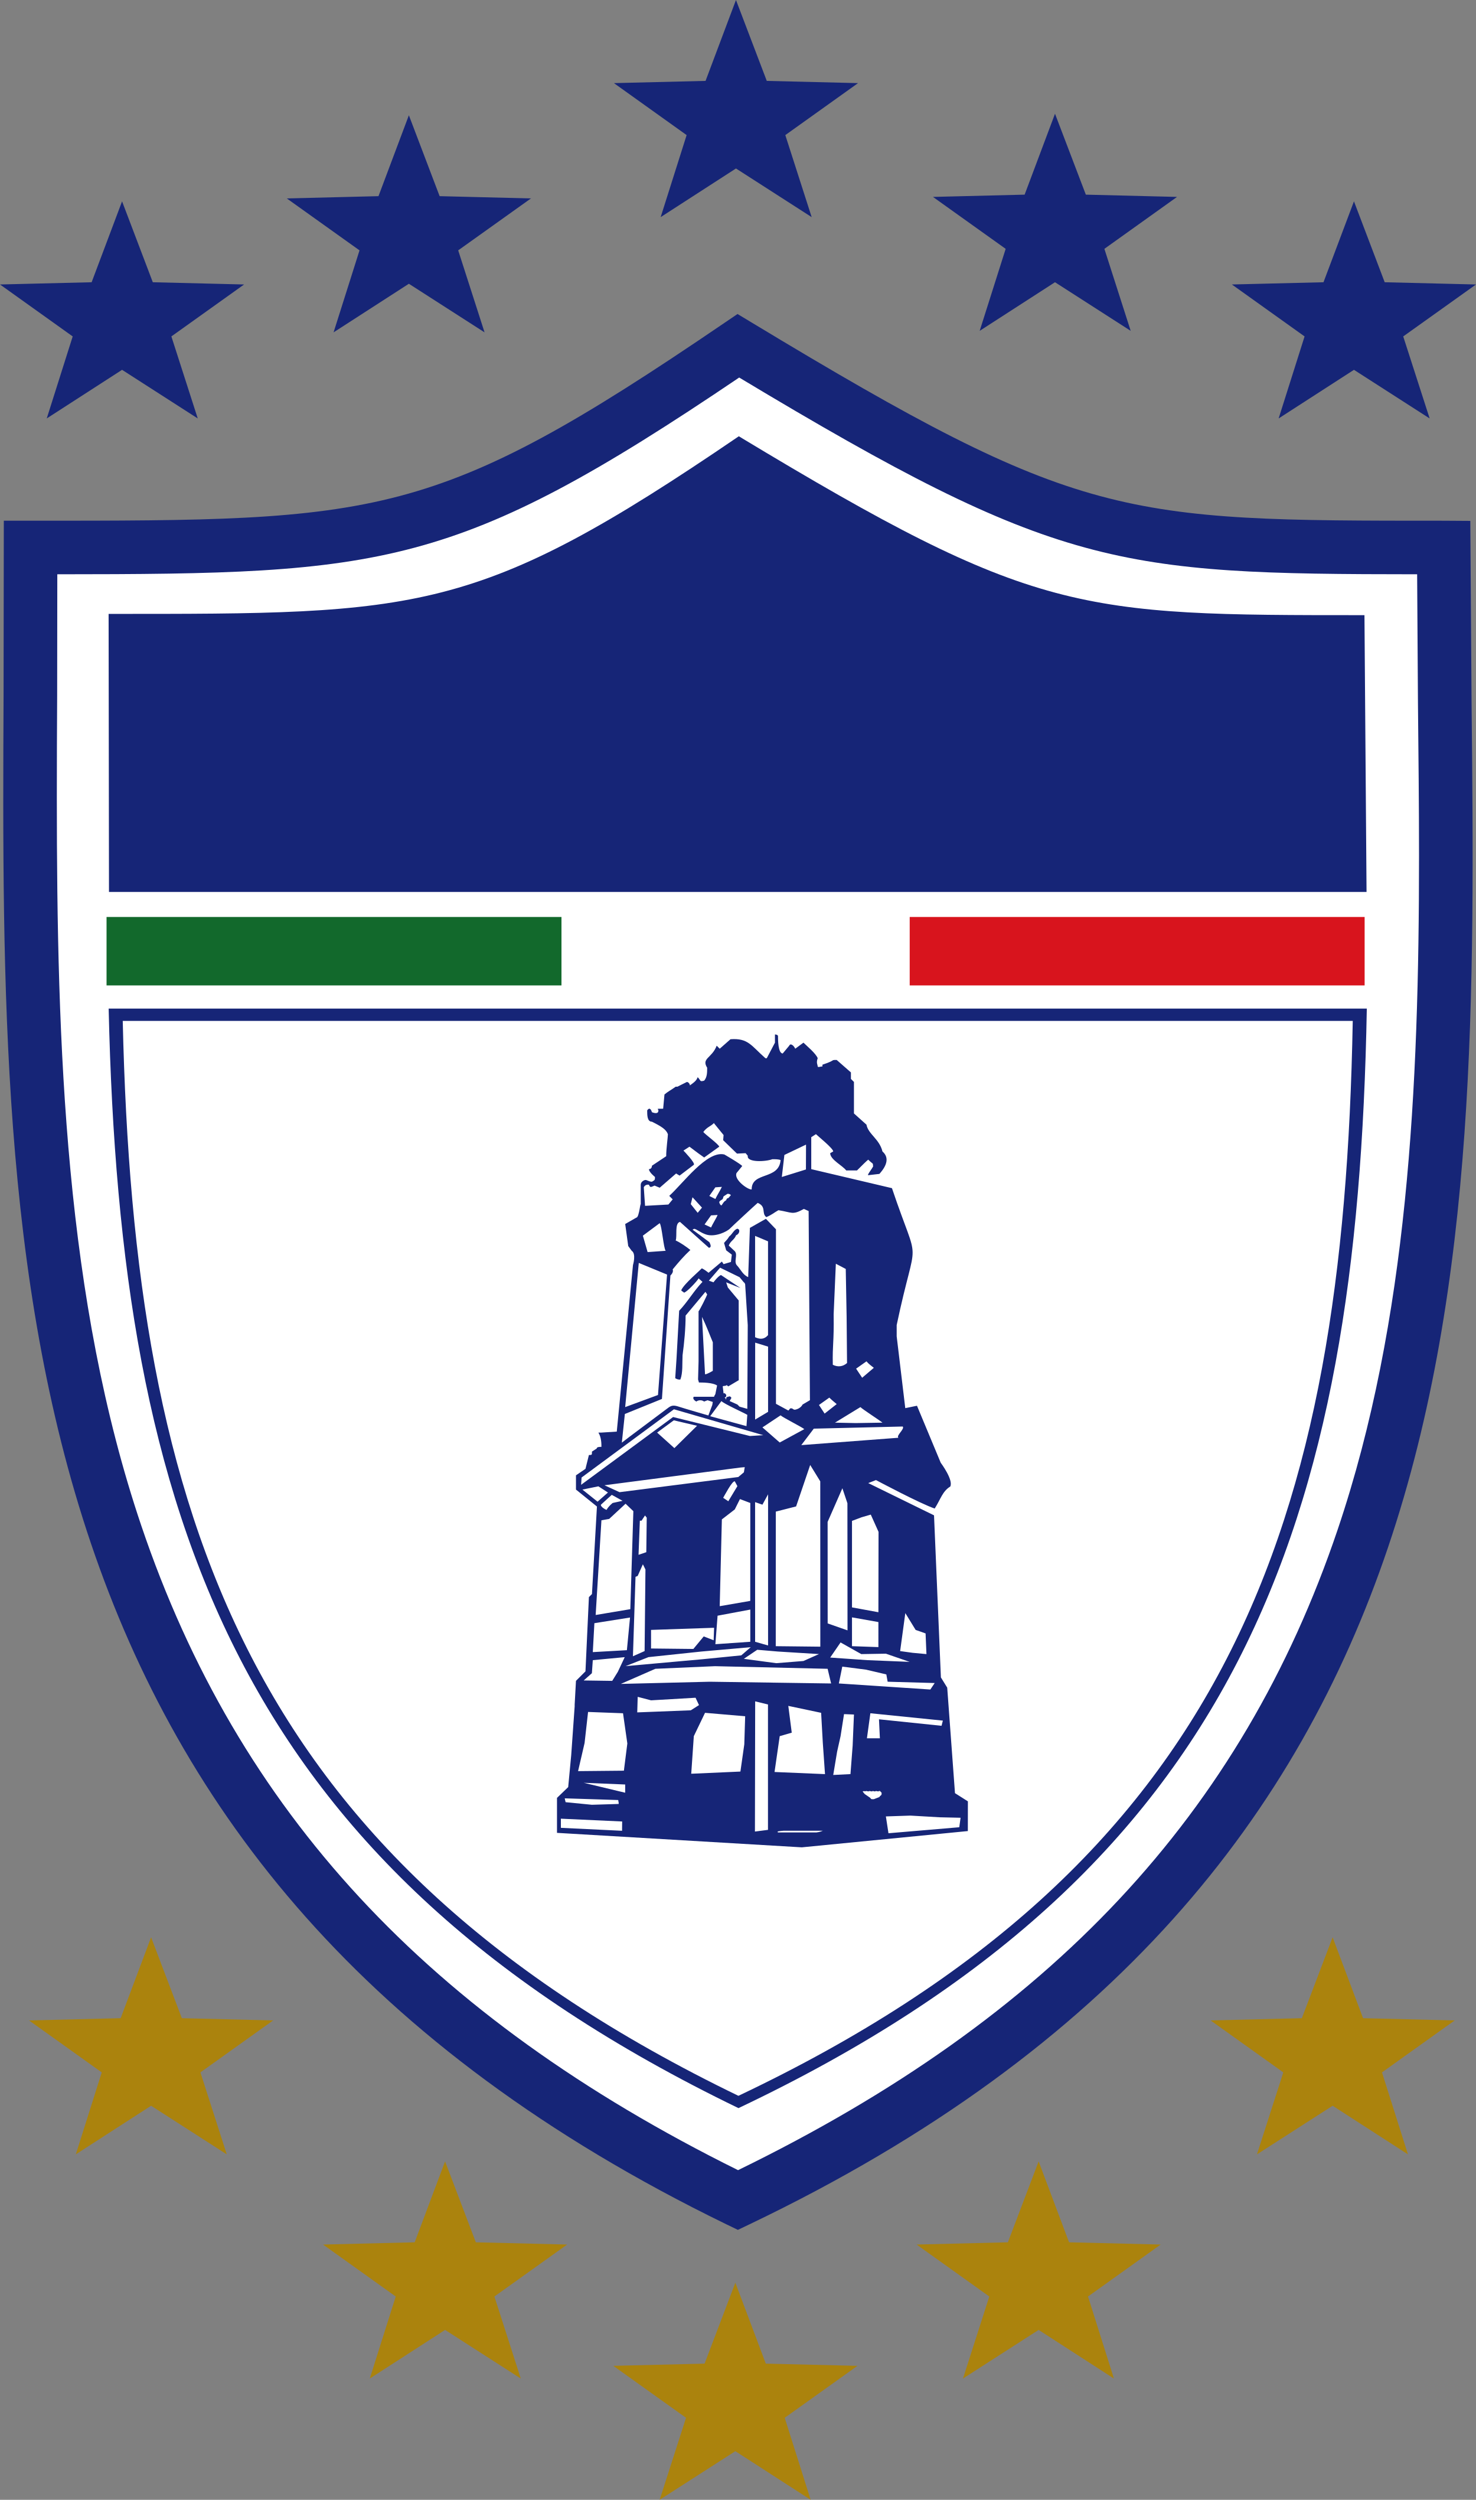 <?xml version="1.0" encoding="UTF-8" standalone="no"?>
<svg
   xml:space="preserve"
   width="243.032"
   height="411.468"
   viewBox="-215.809 -369.404 500 846.529"
   version="1.1"
   id="svg7"
   sodipodi:docname="pachuca.svg"
   inkscape:version="1.4.2 (f4327f4, 2025-05-13)"
   xmlns:inkscape="http://www.inkscape.org/namespaces/inkscape"
   xmlns:sodipodi="http://sodipodi.sourceforge.net/DTD/sodipodi-0.dtd"
   xmlns="http://www.w3.org/2000/svg"
   xmlns:svg="http://www.w3.org/2000/svg"><rect x="-215.809" y="-369.404" width="500" height="846.529" fill="#808080" stroke="none"/><defs
     id="defs7" /><sodipodi:namedview
     id="namedview7"
     pagecolor="#ffffff"
     bordercolor="#000000"
     borderopacity="0.25"
     inkscape:showpageshadow="2"
     inkscape:pageopacity="0.0"
     inkscape:pagecheckerboard="0"
     inkscape:deskcolor="#d1d1d1"
     inkscape:zoom="1.9612704"
     inkscape:cx="121.60485"
     inkscape:cy="205.73399"
     inkscape:window-width="1920"
     inkscape:window-height="1009"
     inkscape:window-x="-8"
     inkscape:window-y="-8"
     inkscape:window-maximized="1"
     inkscape:current-layer="svg7" /><path
     fill="#FFF"
     d="M29.411-247.882c-94.41 64.268-111.944 64.268-225.955 64.268h-8.732l-.078 56.929c-.836 188.315-1.706 383.046 235.712 498.52l3.789 1.837 3.804-1.82C277.36 257.361 275.368 63.27 273.458-124.422l-.41-59.139-8.667-.053c-105.176 0-118.696 0-225.545-64.514l-4.801-2.895z"
     id="path1" /><path
     fill="#162577"
     d="M29.222-259.809c-98.046 66.744-116.257 66.744-234.671 66.744h-9.069l-.082 59.127c-.865 195.584-1.763 397.825 244.81 517.752l3.94 1.902 3.948-1.886C286.741 264.921 284.675 63.352 282.69-131.588l-.427-61.418-9.003-.058c-109.234 0-123.271 0-234.244-67.002l-4.985-3.005zm5.371 18.252c107.672 64.703 127.99 66.577 229.657 66.625.09 12.427.278 43.536.278 43.536.172 17.17.36 34.458.36 51.772 0 78.498-3.648 157.333-27.542 228.152-32.535 96.337-97.197 165.36-203.139 216.969C-70.89 313.446-135.22 244.013-167.957 147.209c-25.837-76.429-28.6-162.073-28.6-246.598 0-11.528.041-23.02.111-34.467 0 0 .033-28.866.049-41.076 110.723-.048 135.063-1.787 230.99-66.625"
     id="path2" /><path
     fill="#162577"
     d="m 247.112,-67.357 h -426.003 l -0.127,-94.156 c 105.536,0 124.662,0.427 213.487,-60.152 100.343,60.579 115.11,60.579 211.938,60.579 m -134.341,401.688 -4.371,-2.771 -2.632,-35.733 -2.14,-3.461 -2.329,-54.888 -22.286,-10.922 2.624,-1.017 c 0,0 15.07,8.036 19.892,9.635 2.042,-3.214 2.624,-5.83 5.265,-7.445 1.164,-2.206 -3.223,-8.061 -3.223,-8.061 l -8.044,-19.301 -3.969,0.812 -2.91,-24.328 v -3.805 c 6.871,-32.618 8.052,-17.694 -1.6,-46.36 L 59.006,26.516 V 15.692 l 1.591,-1.025 c 0.574,0.59 5.854,4.83 5.854,5.854 l -1.033,0.586 c 0,2.193 4.256,4.231 5.428,5.846 h 3.657 c 1.607,-1.607 3.214,-3.21 3.805,-3.653 1.607,1.603 1.607,1.021 1.607,2.046 0.582,0 -2.206,3.218 -1.607,3.218 l 3.788,-0.439 c 1.033,-1.172 4.247,-4.825 1.033,-7.597 -1.033,-4.243 -4.821,-5.854 -5.42,-9.077 L 73.47,7.655 V -3.015 L 72.446,-4.04 v -2.198 l -4.821,-4.223 c -2.206,0 0,0 -4.83,1.603 v 0.586 c -0.574,0 -1.607,0.438 -1.607,0 0,-0.586 -0.582,-1.177 0,-2.78 -0.582,-1.603 -3.788,-4.239 -4.821,-5.272 l -2.787,2.058 c -0.435,-1.025 -1.607,-2.05 -2.042,-1.025 l -2.197,2.636 c -1.6,0 -1.6,-4.826 -1.6,-5.851 0,-0.59 -1.033,-0.59 -1.033,-0.59 v 2.78 l -2.771,5.272 h -0.451 c -4.813,-4.239 -5.83,-6.875 -11.836,-6.437 l -3.653,3.214 -1.025,-1.025 c -1.603,4.239 -5.264,4.239 -3.227,7.458 0,1.603 0,3.206 -1.021,4.383 -1.607,0.442 -1.017,0 -2.185,-1.177 -0.451,1.177 -1.033,1.611 -2.644,2.788 0,-0.586 -0.578,-1.168 -1.025,-1.168 l -3.214,1.603 h -0.574 c -1.611,1.177 -2.636,1.624 -3.8,2.636 L 8.834,6.053 c -2.78,0 -1.603,0 -1.603,0.586 0,1.603 -2.202,0.582 -2.202,0.582 0,0 -0.578,-2.193 -1.603,-0.581 0,1.603 0,3.805 1.603,3.805 3.218,1.603 4.83,2.628 5.416,4.239 0,1.025 -0.578,4.83 -0.578,7.458 l -4.83,3.214 c 0,1.168 -1.013,1.168 -1.013,1.168 0,1.033 2.038,2.636 2.038,2.636 0,1.025 0,1.025 -1.025,1.611 -1.013,0 -1.603,-0.586 -2.189,-0.586 -0.438,0 -1.603,0.586 -1.603,1.603 v 7.458 c 0,-3.218 -0.438,3.669 -1.472,3.669 l -3.792,2.181 1.025,7.458 1.173,1.611 c 1.595,1.017 0.438,4.817 0.438,4.817 l -5.494,56.413 -5.194,0.328 h -1.033 c 1.033,1.615 1.033,3.805 1.033,4.837 -0.59,0 -1.603,0 -1.603,0.566 l -1.607,1.033 c 0,1.164 0,1.164 -1.033,1.164 l -1.165,4.682 -3.218,2.198 v 4.821 l 7.105,5.739 -1.689,29.649 -1.033,1.033 -1.165,25.14 -3.218,3.215 -0.443,8.052 v 0.574 l -1.168,16.53 -1.025,10.823 -3.792,3.657 v 11.84 l 82.934,4.903 56.241,-5.511 z m -8.478,-27.338 -0.451,1.755 -21.188,-2.197 0.304,6.429 h -4.387 l 1.164,-8.479 z m -4.239,-10.528 -30.994,-2.051 1.164,-5.706 8.052,1.033 6.863,1.606 0.451,2.477 15.932,0.442 z m -8.479,-25.878 3.493,5.69 3.37,1.188 0.295,7.003 -4.682,-0.435 -4.231,-0.582 z m 1.46,16.514 -14.325,-0.582 -12.586,-0.878 3.518,-5.116 7.019,3.944 8.331,-0.14 z m -27.764,-13.02 -0.017,-34.373 5.002,-11.397 1.705,5.076 0.033,43.047 z m 17.186,8.018 -8.945,-0.312 V 178.3 l 8.945,1.591 z m -2.582,-44.868 2.632,5.854 -0.05,27.206 -8.945,-1.64 v -29.289 l 3.305,-1.246 z M 77.71,91.6 c 0.722,0.877 1.755,1.599 2.493,2.197 L 76.25,97.158 74.2,94.075 Z m 5.42,20.76 -9.068,0.147 -7.02,-0.147 8.618,-5.264 c 0.73,0.738 6.593,4.526 7.47,5.264 m -16.538,-36.692 0.746,-17.121 3.354,1.763 0.295,16.235 0.14,15.628 c -1.313,1.181 -3.066,1.477 -4.821,0.591 -0.149,-7.166 0.424,-7.166 0.286,-17.096 m -1.46,28.214 c 0.738,0.738 1.599,1.46 2.493,2.198 l -4.092,3.214 -1.911,-2.919 z m -5.264,10.512 30.125,-0.721 c 0.737,0.877 -2.337,3.083 -1.46,3.804 l -32.904,2.493 z m -65.802,21.515 -5.112,-2.345 46.053,-6.002 1.468,-0.131 -0.291,1.754 -1.898,1.591 z m 1.025,2.92 -3.362,0.737 c 0,0 -1.468,1.164 -2.046,2.32 -0.295,0 -2.083,-1.008 -1.931,-1.729 0.139,-0.156 3.677,-3.346 3.677,-3.346 z m 11.705,-23.106 5.649,-4.149 7.875,1.845 -7.675,7.568 z m 21.2,58.79 0.73,-29.387 4.375,-3.378 1.755,-3.51 3.505,1.328 -0.017,33.159 z m 10.364,1.148 v 10.905 l -11.828,0.82 0.742,-9.651 z m -9.192,-37.849 c 0.295,-0.442 3.067,-5.854 3.94,-5.575 l 0.882,1.623 -3.083,5.117 z m -3.078,44.015 -0.144,4.23 -3.366,-1.304 -3.51,4.248 -14.333,-0.156 v -6.297 z M 3.274,144.535 3.127,156.228 0.499,157.113 0.942,145.552 H 1.52 l 1.168,-1.755 z m -3.062,19.729 1.755,-3.936 0.873,1.755 -0.287,27.632 -3.952,1.755 0.874,-26.895 z m 3.653,27.501 17.994,-1.902 16.658,-1.468 -3.215,2.771 -13.152,1.313 -26.046,2.337 z m 36.849,-2.493 6.871,0.59 14.037,0.869 -5.264,2.346 -9.225,0.737 -10.963,-1.476 z m -0.731,-140.155 4.379,1.841 v 31.77 c -1.181,1.328 -2.492,1.574 -4.379,0.705 z m 0.026,36.153 4.37,1.345 v 22.089 l -4.387,2.616 z m 8.609,24.614 c 0.722,0.722 7.175,3.937 8.035,4.674 l -8.33,4.526 -5.854,-5.116 z m -4.256,77.929 -4.37,-1.246 -0.009,-47.295 2.485,0.869 1.91,-3.51 v 51.182 z m 2.617,0.246 0.016,-45.573 6.88,-1.755 4.772,-14.037 3.41,5.543 0.017,55.986 z m 2.926,-166.352 7.33,-3.501 -0.032,8.421 -8.167,2.542 z M 4.017,31.788 c 0.435,1.025 0.586,0.881 1.906,0.295 l 1.747,0.721 5.555,-4.821 1.177,0.726 4.821,-3.661 c 0.586,-0.583 -3.218,-4.526 -3.509,-4.821 l 2.045,-1.316 2.923,2.198 2.05,1.459 5.112,-3.666 c -0.279,-0.877 -4.526,-3.948 -5.407,-4.964 1.308,-1.763 2.333,-1.763 3.653,-3.071 v 0.147 l 3.214,3.948 -0.136,1.754 4.678,4.535 2.923,-0.144 0.738,0.873 c -0.443,2.333 5.985,2.05 8.33,1.168 1.033,0 2.051,0 2.788,0.291 -0.599,6.879 -9.807,3.805 -9.807,9.95 -1.312,0.144 -6.137,-3.374 -5.116,-5.567 l 1.906,-2.341 c 0,-0.435 -7.019,-4.535 -6.129,-3.948 -5.849,-1.315 -13.901,9.8 -18.579,14.035 l 1.168,1.176 c 0,0 -1.312,1.603 -1.463,1.755 l -7.892,0.443 c 0,0 -0.435,-5.994 -0.435,-6.289 0.275,-0.562 0.849,-1.009 1.739,-0.865 m 22.507,4.837 -2.046,-1.033 2.046,-2.923 2.202,-0.151 c -0.447,1.024 -1.755,3.074 -2.202,4.107 m 0.743,5.408 c -0.295,0.881 -1.775,3.214 -2.202,4.239 l -2.202,-1.025 2.202,-3.075 z m 1.754,-5.408 0.275,-0.881 1.328,-0.874 h 0.144 c 0.443,0 0.73,0.152 1.021,0.443 l -0.881,1.009 c -0.14,0 -0.275,0 -0.427,0.151 -0.151,0.152 -0.295,0.435 -0.295,0.586 -0.881,0.438 -1.017,1.033 -1.603,1.747 -0.443,-0.144 -0.578,-0.578 -0.738,-1.013 -10e-4,-0.598 0.729,-0.733 1.176,-1.168 m -7.031,2.923 -1.451,1.755 -2.341,-2.931 0.578,-2.337 c 0.729,0.734 2.484,2.772 3.214,3.513 M 7.657,44.813 c 0.734,0.722 1.32,8.63 2.042,9.352 L 3.57,54.603 1.967,49.044 Z m -7.076,13.456 9.573,3.943 -3.066,40.785 -11.115,4.1 z m -4.719,51.156 12.562,-5.092 2.87,-41.81 c 0,0 1.202,-1.033 0.759,-2.05 2.046,-2.492 3.661,-4.387 6.002,-6.584 -1.459,-1.168 -3.366,-2.489 -4.973,-3.218 0.574,-1.468 -0.443,-5.851 1.456,-6.297 l 9.798,8.773 c 1.165,-0.152 0.291,-1.603 0.152,-1.906 l -5.703,-4.239 0.586,-0.287 c 0.874,0.152 2.099,1.304 4.014,1.935 2.98,0.988 7.072,-0.943 8.13,-2.058 0.32,-0.369 8.684,-8.122 9.355,-8.659 3.067,1.32 1.165,3.51 2.919,4.83 2.05,-0.873 2.493,-1.459 4.101,-2.345 4.682,0.734 4.682,1.755 8.625,-0.435 l 1.6,0.722 c 0,0.881 0.442,64.055 0.442,64.055 l -2.492,1.468 c -0.435,0.869 -1.46,1.599 -2.633,1.755 -0.582,0 -0.869,-0.591 -1.172,-0.451 -0.582,-0.156 -0.582,0.451 -1.025,0.722 l -4.182,-2.271 V 46.887 l -3.411,-3.555 -5.42,3.075 -0.582,16.666 c -1.75,-0.729 -2.488,-2.493 -3.657,-3.805 -1.468,-1.32 0.295,-3.661 -0.881,-4.969 L 31.06,52.392 c 0.582,-1.603 1.898,-1.906 2.484,-3.501 1.017,-0.295 1.607,-1.915 0.447,-2.202 -1.185,0.287 -1.755,1.906 -2.78,2.628 -0.578,1.025 -1.177,1.463 -1.747,2.193 l 0.722,2.493 1.906,1.459 -0.295,2.484 -2.493,0.738 -0.57,-0.878 -4.526,3.805 c -0.152,-0.155 -2.05,-1.615 -2.341,-1.468 -0.59,0.738 -5.854,5.108 -6.879,7.314 0,0.435 0.582,0.435 0.873,0.869 0.873,0 4.534,-3.944 4.989,-4.821 l 1.308,1.181 c -2.936,3.066 -4.985,6.715 -7.9,9.79 l -0.898,16.238 -0.435,6.592 c 0.435,0.279 1.173,0.591 1.755,0.427 0.873,-2.328 0.586,-5.396 0.729,-8.183 0.586,-4.396 1.033,-9.069 1.033,-13.456 l 6.715,-8.035 0.586,0.877 c 0,0.295 -2.628,5.56 -2.911,5.707 V 91.6 l -0.168,6.133 0.295,1.033 c 1.181,0 4.69,0 6.146,1.017 l -0.59,2.936 c -0.152,0.279 -0.291,0.427 -0.443,0.877 h -6.871 c -0.147,0.148 -0.147,0.287 -0.147,0.443 0,0.451 0.443,0.877 1.021,1.173 0.75,-0.574 1.907,-0.574 2.628,0 l 1.177,-0.435 1.763,0.573 -0.168,1.033 -1.324,3.542 c 0,0 -8.228,-2.378 -9.925,-2.943 -1.697,-0.558 -2.436,-0.533 -3.534,0.246 -0.992,0.771 -14.98,11.151 -15.854,11.906 z m 38.858,-2.476 -0.729,-0.722 -2.628,-1.181 0.578,-1.018 c 0,-0.295 -0.291,-0.442 -0.578,-0.59 l -1.025,0.295 c -0.151,0.147 -0.151,0.591 -0.151,0.886 -0.152,-0.295 -0.152,-0.591 -0.578,-0.738 0.144,0 0.578,-0.155 0.578,-0.59 0.151,-0.295 -0.152,-0.574 -0.443,-0.869 h -0.447 l -0.275,-2.346 c 0.275,-0.295 1.013,0 1.308,-0.442 0.295,0.147 0.295,0.295 0.57,0.442 0.742,-0.442 3.546,-2.099 3.546,-2.099 l -0.021,-26.993 -3.666,-4.387 -0.582,-1.755 4.822,1.911 -6.577,-4.387 c -0.873,0.295 -2.771,2.632 -2.484,2.484 l -1.611,-0.574 3.801,-4.395 6.584,3.214 1.459,1.755 c 0.152,0 0.295,0.295 0.438,0.59 l 0.882,13.891 -0.147,28.354 z m 2.624,2.772 -0.287,3.82 -12.287,-3.361 3.805,-5.125 c 0.721,0.877 7.9,4.091 8.769,4.666 M 25.659,85.154 v 9.659 c 0,0 -2.197,1.312 -2.636,1.164 L 21.998,76.544 c 1.615,3.354 2.202,5.117 3.661,8.61 m -44.458,45.786 31.294,-23.106 30.269,8.773 -4.534,0.279 -26.03,-6.429 -31.15,22.951 z m 0.287,4.084 5.408,-1.099 3.247,2.099 -3.526,3.1 z m 6.441,10.397 2.628,-0.459 5.547,-5.149 2.64,2.525 -1.033,33.191 -11.737,1.969 z m -2.386,34.849 12.074,-1.919 -1.066,11.061 -11.545,0.656 z m -0.849,16.939 0.312,-4.419 10.815,-1.017 -2.337,4.969 -1.902,3.066 -9.659,-0.14 z m 8.934,42.949 c 0,0.738 0.151,0.296 0.151,1.329 l -9.068,0.278 -8.925,-0.877 -0.291,-1.304 z m -19.437,9.413 v -3.099 l 20.757,0.951 -0.033,3.148 z m 21.782,-11.888 -14.05,-3.362 14.05,0.574 z m -0.439,-7.462 -15.518,0.147 2.202,-9.512 1.185,-10.527 11.836,0.442 1.464,10.233 z m 4.526,-19.744 0.152,-5.265 4.526,1.181 15.071,-0.877 1.168,2.492 -2.771,1.764 z m 36.263,10.823 -1.316,9.216 -16.657,0.738 0.873,-12.726 3.8,-7.904 13.595,1.164 z m 8.007,28.961 -4.403,0.573 0.082,-44.097 4.337,1.065 V 250.26 H 44.33 Z m 16.415,0.869 H 47.74 c -0.59,-0.451 0.738,-0.451 1.902,-0.574 h 13.3 c -0.442,0.131 -0.869,0.426 -2.197,0.574 m -14.177,-20.467 1.755,-12.135 4.075,-1.181 -1.165,-9.069 11.119,2.346 0.573,10.232 0.738,10.528 z m -21.942,-30.567 -30.125,0.738 11.697,-5.117 20.187,-0.886 38.165,0.886 1.181,4.969 z m 48.402,21.646 -0.738,9.635 -5.838,0.295 1.312,-7.88 1.173,-5.264 1.173,-7.462 3.361,0.132 z m 9.79,16.53 c -0.147,0.427 -0.565,0.427 -0.722,0.869 l -1.902,0.738 h -0.59 c -0.296,0 -0.443,-0.164 -0.591,-0.442 l -1.902,-1.313 -0.729,-0.877 c 0.155,0 0.303,0 0.451,-0.156 0.278,0.156 0.573,0.156 0.721,0 l 0.878,0.156 c 0.155,-0.296 0.738,0 1.188,0 0.147,-0.296 0.583,0 1.018,0 0.286,-0.296 0.721,0 1.181,0 0,-0.156 0.139,-0.156 0.442,-0.156 l 0.574,0.591 c -0.017,0.001 -0.017,0.443 -0.017,0.59 m 26.329,11.103 -23.984,2.033 -0.877,-5.698 8.322,-0.279 9.963,0.574 7.019,0.155 z m -75.645,-618.779 10.435,27.395 30.919,0.754 -24.639,17.601 8.929,27.776 -25.644,-16.473 -25.509,16.473 8.795,-27.776 -24.628,-17.601 31.039,-0.754 z m 108.074,38.522 10.446,27.395 30.896,0.766 -24.614,17.588 8.912,27.768 -25.64,-16.465 -25.516,16.465 8.805,-27.768 -24.631,-17.588 31.052,-0.766 z m 101.273,29.662 10.413,27.398 30.928,0.755 -24.655,17.592 8.953,27.776 -25.639,-16.465 -25.517,16.465 8.79,-27.776 -24.632,-17.592 31.035,-0.755 z m -417.308,0 10.414,27.398 30.924,0.755 -24.635,17.592 8.933,27.776 -25.636,-16.465 -25.517,16.465 8.794,-27.776 -24.627,-17.592 31.039,-0.755 z m 97.157,-29.15 10.417,27.395 30.933,0.767 -24.644,17.587 8.933,27.768 -25.639,-16.456 -25.509,16.456 8.79,-27.768 -24.636,-17.587 31.06,-0.767 z"
     id="path3"
     sodipodi:nodetypes="ccccccccccccccccccccccccccccccccccccccccscccccsccccccccccccccccscccccccccssccccccccccccccccccccccccccccccccccccccccccccccccccccccccccccccccccccccccccccccccccccccccccccccccccccccccccccccccccccccccccccccccccccccccccccccccccccccccccccccccccccccccccccccccccccccccccccccccccccccccccccccccccccccccccccccccccccccccccccccccccccccccccccsccccccccccccccccccccccccccccccccccccccccccccccccccccccccccccccccccccccccccccccccccccsccccccccccccccccccccccccccccccccccccccccccccccccccccccccccccccccccccccccccccccccccccccccccccccccccccccccccccccccccccccccccccccccccccccccccccccccccccccccccscccccccccccccccccccccccccccccccccccccccccccccccccccccccccccccccccccccccccc" /><path
     fill="#162577"
     d="M-179.001-27.86c3.907 172.707 43.638 290.255 213.352 372.349C204.688 263.708 244.087 145.864 247.203-27.86zM34.334 340.324c-165.91-80.257-204.743-195.182-208.563-364.011h416.667c-3.066 169.846-41.571 285.033-208.104 364.011"
     id="path4" /><path
     fill="#12692C"
     d="M-179.715-58.883h154.106v23.18h-154.106z"
     id="path5" /><path
     fill="#D8141D"
     d="M92.354-58.883h154.11v23.18H92.354z"
     id="path6" /><path
     fill="#AB830D"
     d="m-65.036 362.528 10.418 27.404 30.932.754-24.643 17.596 8.933 27.781-25.64-16.465-25.508 16.465 8.789-27.781-24.623-17.596 31.04-.754zM-164.624 286.634l10.418 27.402 30.925.755-24.636 17.596 8.925 27.763-25.632-16.464-25.508 16.464 8.79-27.763-24.636-17.596 31.043-.755zM136.033 362.528l-10.422 27.404-30.92.754 24.631 17.596-8.921 27.781 25.632-16.465 25.501 16.465-8.773-27.781 24.614-17.596-31.035-.754zM235.625 286.634l-10.43 27.402-30.912.755 24.631 17.596-8.929 27.763 25.64-16.464 25.517 16.464-8.798-27.763 24.623-17.596-31.035-.755zM33.293 403.608l-10.421 27.403-30.921.755 24.635 17.595-8.937 27.764 25.644-16.464 25.509 16.464-8.79-27.764 24.632-17.595-31.036-.755z"
     id="path7" /></svg>

